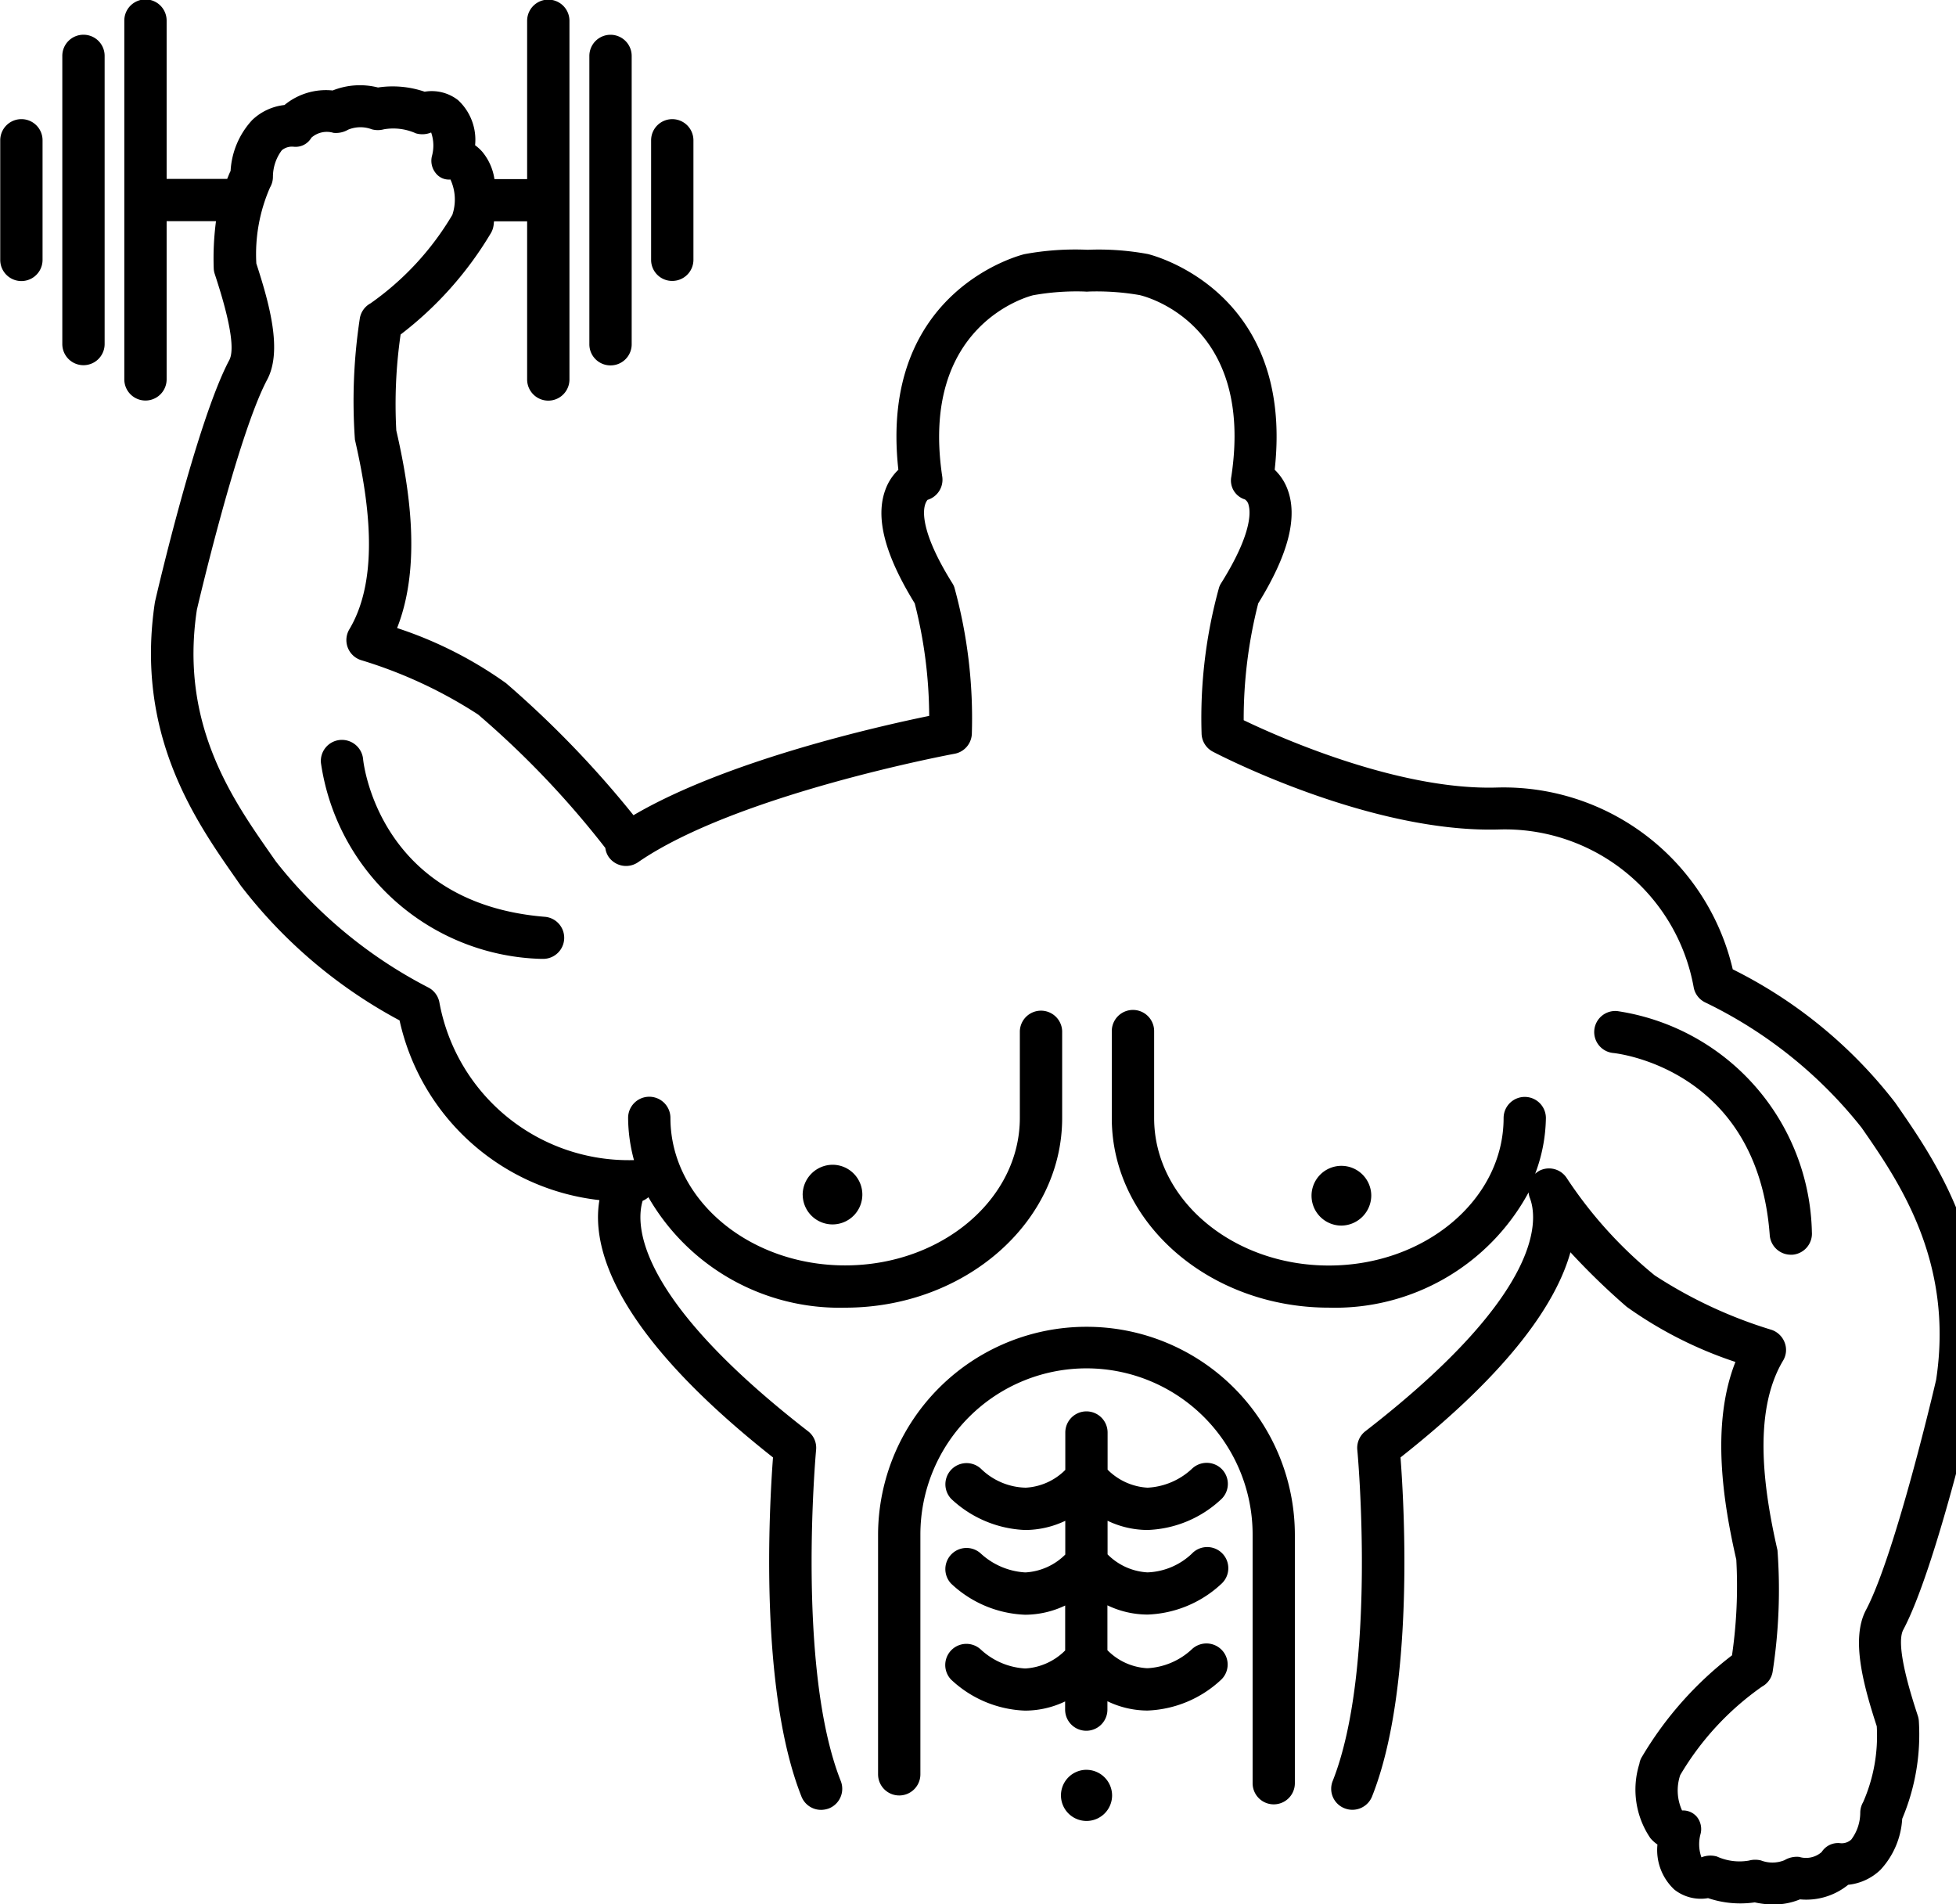<svg xmlns="http://www.w3.org/2000/svg" width="76.031" height="74" viewBox="0 0 76.031 74">
  <defs>
    <style>
      .cls-1 {
        fill-rule: evenodd;
      }
    </style>
  </defs>
  <path id="Forma_1" data-name="Forma 1" class="cls-1" d="M74.951,63.335c-0.33.614,0.344,2.668,0.566,3.347a0.812,0.812,0,0,1,.039.205,8.406,8.406,0,0,1-.647,3.794,3.185,3.185,0,0,1-.843,1.982,2.123,2.123,0,0,1-1.257.584,2.582,2.582,0,0,1-1.873.566,2.669,2.669,0,0,1-1.038.2,3.454,3.454,0,0,1-.721-0.083,3.909,3.909,0,0,1-1.814-.165,1.658,1.658,0,0,1-1.308-.329,2.1,2.1,0,0,1-.66-1.754,1.419,1.419,0,0,1-.274-0.247,3.352,3.352,0,0,1-.428-2.89,0.7,0.7,0,0,1,.1-0.271,13.845,13.845,0,0,1,3.5-3.944,18.654,18.654,0,0,0,.167-3.719c-0.5-2.182-1-5.236-.034-7.683A15.8,15.8,0,0,1,64.2,50.785a27.143,27.143,0,0,1-2.187-2.119c-0.53,1.893-2.244,4.531-6.605,7.973,0.143,1.868.554,9-1.106,13.175a0.824,0.824,0,0,1-1.069.46,0.813,0.813,0,0,1-.462-1.059c1.735-4.377.968-12.788,0.957-12.873a0.82,0.82,0,0,1,.315-0.723c7.117-5.512,6.683-8.349,6.382-9.091a0.847,0.847,0,0,1-.039-0.189,8.552,8.552,0,0,1-7.762,4.479c-4.652,0-8.439-3.3-8.439-7.363V40.071a0.823,0.823,0,0,1,1.646,0V43.45c0,3.159,3.044,5.731,6.79,5.731s6.794-2.571,6.794-5.731a0.822,0.822,0,0,1,1.644,0,6.336,6.336,0,0,1-.418,2.167A0.919,0.919,0,0,1,60.8,45.5a0.822,0.822,0,0,1,1.068.28,16.769,16.769,0,0,0,3.42,3.783,17.737,17.737,0,0,0,4.539,2.116,0.832,0.832,0,0,1,.513.495,0.8,0.8,0,0,1-.064.706c-1.226,2.057-.71,5.19-0.215,7.367a20.9,20.9,0,0,1-.183,4.684,0.808,0.808,0,0,1-.418.614,11.057,11.057,0,0,0-3.18,3.439,1.871,1.871,0,0,0,.072,1.375,0.7,0.7,0,0,1,.581.254,0.759,0.759,0,0,1,.138.657,1.509,1.509,0,0,0,.034.91,0.933,0.933,0,0,1,.6-0.033,2.121,2.121,0,0,0,1.246.159,0.929,0.929,0,0,1,.47-0.005,1.24,1.24,0,0,0,.914-0.011,0.938,0.938,0,0,1,.57-0.127,0.921,0.921,0,0,0,.873-0.189,0.754,0.754,0,0,1,.7-0.347,0.547,0.547,0,0,0,.452-0.139,1.743,1.743,0,0,0,.348-1.034,0.834,0.834,0,0,1,.113-0.42,6.413,6.413,0,0,0,.529-2.948c-0.525-1.613-1.011-3.4-.42-4.517,1.151-2.172,2.714-8.878,2.728-8.948,0.7-4.618-1.466-7.736-2.9-9.8a17.391,17.391,0,0,0-6.064-4.859,0.816,0.816,0,0,1-.46-0.59,7.457,7.457,0,0,0-7.586-6.136c-5.008.136-10.859-2.895-11.106-3.025a0.818,0.818,0,0,1-.437-0.724,18.974,18.974,0,0,1,.679-5.652,0.716,0.716,0,0,1,.081-0.171c1.2-1.915,1.146-2.758,1.069-3.033a0.342,0.342,0,0,0-.147-0.223,0.769,0.769,0,0,1-.525-0.889c0.9-5.975-3.384-7.01-3.569-7.052a9.806,9.806,0,0,0-1.956-.138,1.019,1.019,0,0,1-.188,0,9.57,9.57,0,0,0-1.993.145c-0.143.037-4.421,1.12-3.531,7.047a0.819,0.819,0,0,1-.573.905,0.574,0.574,0,0,0-.1.207c-0.079.275-.133,1.116,1.064,3.03a0.754,0.754,0,0,1,.082.171,19.154,19.154,0,0,1,.678,5.652,0.821,0.821,0,0,1-.673.807c-0.084.014-8.486,1.58-12.3,4.214a0.825,0.825,0,0,1-1.145-.206,0.8,0.8,0,0,1-.13-0.348,35.526,35.526,0,0,0-4.944-5.185A17.816,17.816,0,0,0,15,25.653a0.818,0.818,0,0,1-.45-1.2c1.232-2.066.712-5.195,0.215-7.367a21.266,21.266,0,0,1,.186-4.683,0.816,0.816,0,0,1,.42-0.614,11.112,11.112,0,0,0,3.18-3.438,1.861,1.861,0,0,0-.073-1.375A0.645,0.645,0,0,1,17.9,6.72a0.762,0.762,0,0,1-.141-0.656,1.541,1.541,0,0,0-.031-0.915,0.894,0.894,0,0,1-.593.033,2.143,2.143,0,0,0-1.244-.157,0.883,0.883,0,0,1-.47,0,1.254,1.254,0,0,0-.921.015,0.94,0.94,0,0,1-.567.123,0.905,0.905,0,0,0-.86.188,0.708,0.708,0,0,1-.7.35,0.619,0.619,0,0,0-.45.139,1.728,1.728,0,0,0-.345,1.035,0.82,0.82,0,0,1-.114.413,6.456,6.456,0,0,0-.531,2.952c0.525,1.615,1.014,3.406.42,4.517C10.2,16.926,8.635,23.635,8.621,23.7c-0.669,4.424,1.37,7.341,2.856,9.47l0.217,0.31a18.03,18.03,0,0,0,5.913,4.89,0.823,0.823,0,0,1,.44.577,7.482,7.482,0,0,0,7.565,6.137,6.4,6.4,0,0,1-.228-1.64,0.822,0.822,0,0,1,1.645,0c0,3.16,3.047,5.732,6.792,5.732s6.79-2.572,6.79-5.732V40.071a0.823,0.823,0,0,1,1.645,0V43.45c0,4.063-3.785,7.369-8.439,7.369a8.572,8.572,0,0,1-7.644-4.293,0.776,0.776,0,0,1-.224.139c-0.275.915-.3,3.736,6.428,8.955a0.809,0.809,0,0,1,.314.723c-0.007.086-.772,8.5,0.96,12.873a0.822,0.822,0,0,1-.464,1.064,0.9,0.9,0,0,1-.3.055,0.818,0.818,0,0,1-.766-0.521c-1.655-4.178-1.246-11.3-1.105-13.175-6.228-4.917-7.057-8.189-6.747-10A8.97,8.97,0,0,1,16.5,39.655a19.153,19.153,0,0,1-6.174-5.24l-0.212-.305c-1.553-2.222-3.9-5.579-3.123-10.711,0.077-.346,1.638-7.049,2.891-9.406,0.328-.614-0.345-2.67-0.566-3.347a0.8,0.8,0,0,1-.039-0.208,11.041,11.041,0,0,1,.088-1.844H7.446v6.149a0.822,0.822,0,0,1-1.645,0V0.8A0.822,0.822,0,0,1,7.446.8V6.952H9.8c0.042-.1.081-0.21,0.132-0.307a3.167,3.167,0,0,1,.841-1.981,2.154,2.154,0,0,1,1.254-.583A2.534,2.534,0,0,1,13.9,3.516,2.86,2.86,0,0,1,15.662,3.4a3.847,3.847,0,0,1,1.813.164,1.665,1.665,0,0,1,1.3.328,2.1,2.1,0,0,1,.661,1.752,1.733,1.733,0,0,1,.277.251,2.149,2.149,0,0,1,.475,1.065h1.271V0.808a0.822,0.822,0,0,1,1.645,0V14.747a0.822,0.822,0,0,1-1.645,0V8.6H20.172c-0.009.063-.009,0.117-0.022,0.185a0.789,0.789,0,0,1-.1.274A13.91,13.91,0,0,1,16.541,13a18.8,18.8,0,0,0-.168,3.726c0.5,2.174,1,5.225.031,7.681A15.656,15.656,0,0,1,20.64,26.55a39.284,39.284,0,0,1,4.953,5.131c3.614-2.121,9.491-3.45,11.494-3.86a17.941,17.941,0,0,0-.562-4.374c-1.171-1.9-1.542-3.347-1.136-4.427a2.019,2.019,0,0,1,.5-0.764c-0.78-7.015,4.842-8.365,4.9-8.379a10.836,10.836,0,0,1,2.458-.17,10.5,10.5,0,0,1,2.332.164c0.093,0.02,5.718,1.37,4.938,8.385a2.015,2.015,0,0,1,.5.763c0.405,1.08.032,2.529-1.14,4.429a18.176,18.176,0,0,0-.565,4.541c1.421,0.683,6.052,2.734,9.852,2.616a9.147,9.147,0,0,1,9.158,7.065,18.217,18.217,0,0,1,6.311,5.177c1.617,2.325,4,5.765,3.194,11.09C77.766,54.273,76.206,60.977,74.951,63.335ZM54.271,46.447a1.161,1.161,0,1,0-1.165,1.182A1.175,1.175,0,0,0,54.271,46.447Zm-22.1,0a1.159,1.159,0,1,0,1.16-1.182A1.17,1.17,0,0,0,32.169,46.447ZM43.2,51.562a8.1,8.1,0,0,0-8.1,8.072v9.319a0.822,0.822,0,0,0,1.645,0V59.634a6.457,6.457,0,0,1,12.914,0V69.3a0.821,0.821,0,1,0,1.642,0V59.634A8.091,8.091,0,0,0,43.2,51.562Zm2.37,11.183h0.014a4.433,4.433,0,0,0,2.875-1.207,0.821,0.821,0,1,0-1.167-1.154,2.648,2.648,0,0,1-1.719.722,2.37,2.37,0,0,1-1.552-.7V59.1a3.61,3.61,0,0,0,1.545.358h0.015a4.407,4.407,0,0,0,2.875-1.211,0.82,0.82,0,0,0,0-1.16,0.829,0.829,0,0,0-1.163,0,2.728,2.728,0,0,1-1.712.727H45.572a2.383,2.383,0,0,1-1.55-.7V55.671a0.822,0.822,0,0,0-1.644,0v1.453a2.351,2.351,0,0,1-1.538.69,2.563,2.563,0,0,1-1.732-.727,0.823,0.823,0,0,0-1.166,1.161,4.445,4.445,0,0,0,2.876,1.211h0.014a3.659,3.659,0,0,0,1.545-.357v1.311a2.383,2.383,0,0,1-1.542.694H40.814a2.787,2.787,0,0,1-1.71-.724,0.822,0.822,0,0,0-1.166,1.158,4.431,4.431,0,0,0,2.876,1.211h0.014a3.643,3.643,0,0,0,1.545-.358V64.14a2.387,2.387,0,0,1-1.542.7H40.811A2.764,2.764,0,0,1,39.1,64.11a0.822,0.822,0,0,0-1.166,1.158,4.419,4.419,0,0,0,2.874,1.21h0.018a3.611,3.611,0,0,0,1.545-.357v0.318a0.822,0.822,0,0,0,1.644,0V66.114a3.6,3.6,0,0,0,1.547.361h0.014a4.425,4.425,0,0,0,2.873-1.211,0.814,0.814,0,0,0,0-1.154,0.827,0.827,0,0,0-1.162-.007,2.741,2.741,0,0,1-1.71.727H45.557a2.345,2.345,0,0,1-1.542-.7V62.386A3.613,3.613,0,0,0,45.572,62.745Zm-2.366,6.033a0.994,0.994,0,1,0,.993,1A1,1,0,0,0,43.205,68.779ZM69.76,48a0.823,0.823,0,0,0,.817.761h0.061a0.821,0.821,0,0,0,.76-0.877,8.875,8.875,0,0,0-7.557-8.59,0.818,0.818,0,1,0-.172,1.627C63.9,40.943,69.287,41.579,69.76,48ZM4.213,1.35a0.82,0.82,0,0,0-.822.82v11.2a0.822,0.822,0,0,0,1.645,0V2.172A0.82,0.82,0,0,0,4.213,1.35ZM24.7,14.2a0.82,0.82,0,0,0,.823-0.82V2.174a0.822,0.822,0,0,0-1.645,0v11.2A0.819,0.819,0,0,0,24.7,14.2ZM1.8,4.63a0.822,0.822,0,0,0-.822.823V10.1a0.822,0.822,0,0,0,1.645,0V5.453A0.821,0.821,0,0,0,1.8,4.63Zm25.3,6.287a0.821,0.821,0,0,0,.823-0.819V5.453a0.822,0.822,0,0,0-1.645,0V10.1A0.817,0.817,0,0,0,27.106,10.917ZM15.082,29.49a0.828,0.828,0,0,0-.9-0.733,0.819,0.819,0,0,0-.738.892A8.894,8.894,0,0,0,22,37.264c0.023,0,.046,0,0.069,0a0.819,0.819,0,0,0,.068-1.636C15.736,35.1,15.1,29.719,15.082,29.49Z" transform="translate(-0.969)"/>
</svg>
